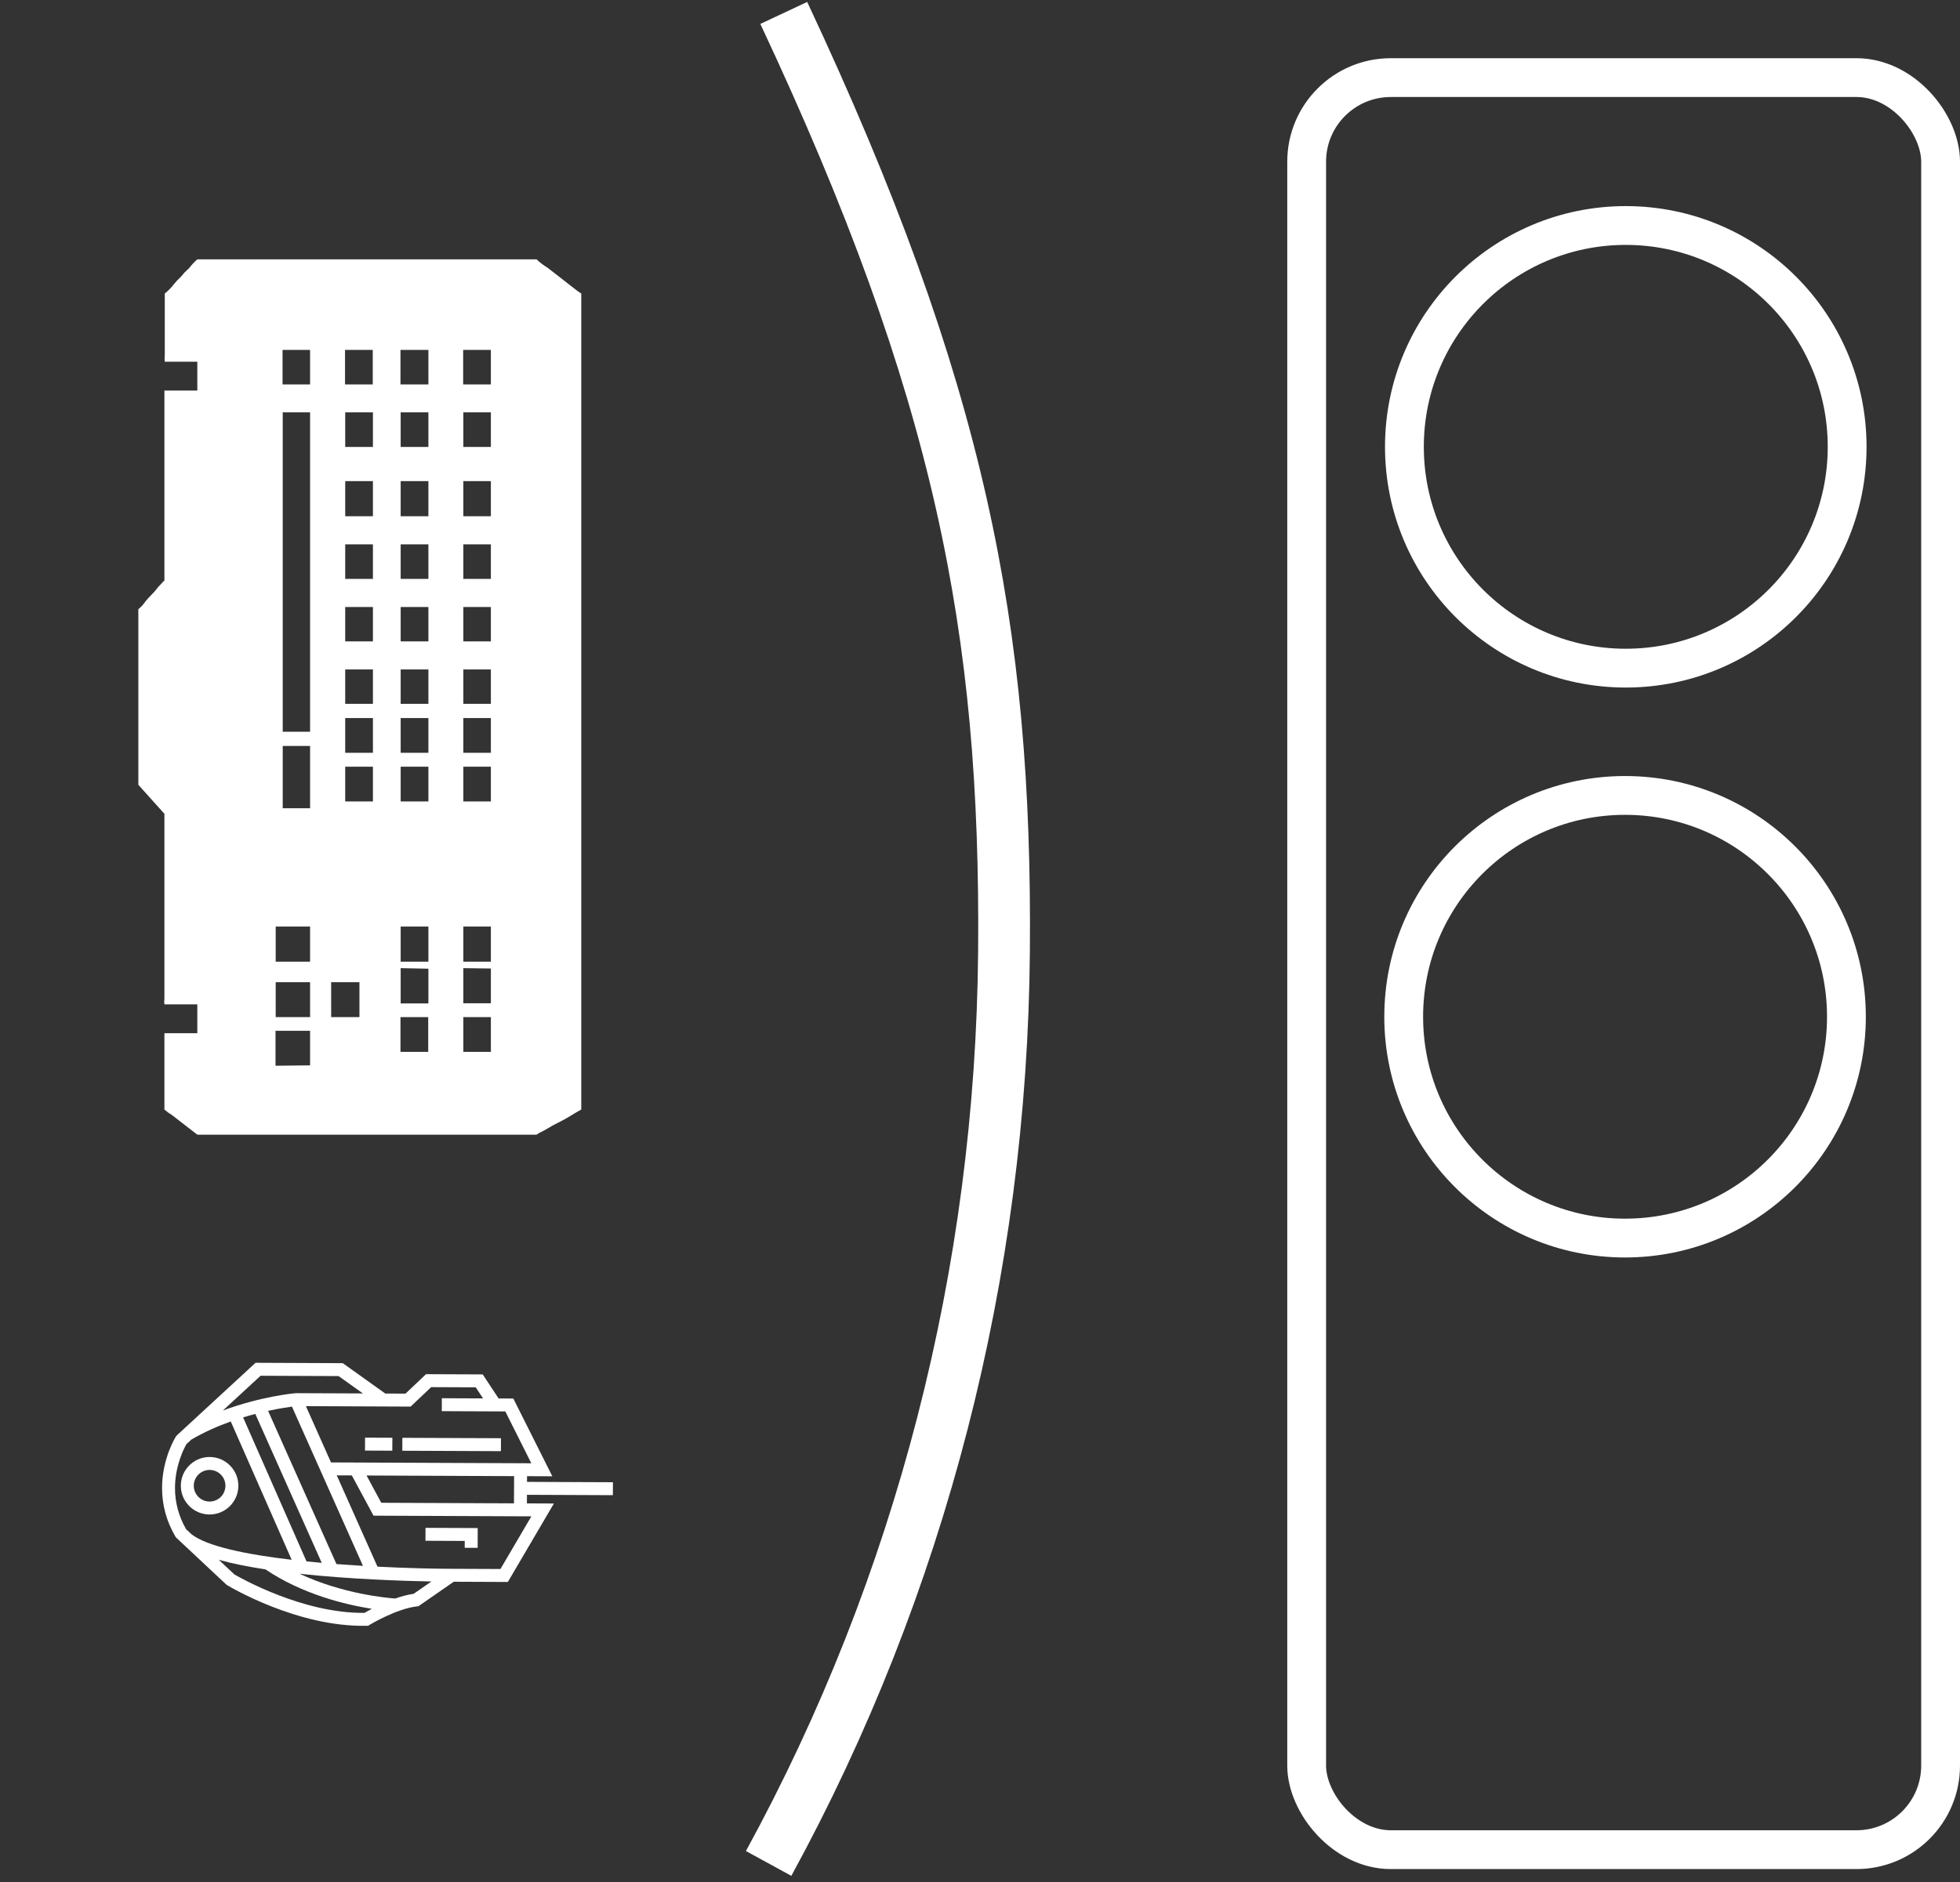 <svg width="303" height="291" viewBox="0 0 303 291" fill="none" xmlns="http://www.w3.org/2000/svg">
<rect x="0" y="0" width="303" height="291" fill="#333333" stroke="none"/>
<path d="M121.164 2C148.48 60.233 155.616 97.384 155.211 147.077C154.806 196.77 142.344 245.081 118.824 288.132" stroke="white" stroke-width="8"/>
<rect x="202" y="12" width="98" height="274" rx="13" stroke="white" stroke-width="6"/>
<circle cx="251.332" cy="69.089" r="34.221" stroke="white" stroke-width="6"/>
<circle cx="251.221" cy="157.214" r="34.221" stroke="white" stroke-width="6"/>
<path fill-rule="evenodd" clip-rule="evenodd" d="M84.774 174.418C85.689 173.846 86.66 173.446 87.632 172.874C88.604 172.303 89.061 171.988 89.861 171.56V45.386L89.375 45.072L88.118 44.1C87.003 43.243 85.803 42.271 84.631 41.385C84.024 41.019 83.459 40.588 82.945 40.099H30.504C30.052 40.496 29.64 40.936 29.275 41.414L28.475 42.185C28.17 42.59 27.825 42.964 27.446 43.3L26.989 43.814C26.551 44.399 26.042 44.927 25.474 45.386V54.931C25.43 55.263 25.43 55.6 25.474 55.932H30.504V60.39H25.417V89.768L25.245 89.911C24.902 90.34 24.474 90.683 24.159 91.14C23.845 91.597 22.988 92.341 22.502 92.969C22.192 93.431 21.817 93.845 21.387 94.198V121.348L25.417 125.834V154.413C25.373 154.706 25.373 155.005 25.417 155.299H30.504V159.757H25.417V171.56C25.78 171.882 26.172 172.169 26.588 172.417L30.504 175.446H82.945L83.345 175.189C83.802 174.961 84.317 174.703 84.774 174.418ZM43.678 59.447V54.102H47.937V59.447H43.678ZM53.338 59.447V54.102H57.625V59.447H53.338ZM61.911 59.447V54.102H66.227V59.447H61.911ZM71.6 59.447V54.102H75.886V59.447H71.6ZM75.886 118.547V123.92H71.628V118.547H75.886ZM66.227 118.547V123.92H61.94V118.547H66.227ZM57.653 118.547V123.92H53.367V118.547H57.653ZM75.886 111.031V116.403H71.628V111.031H75.886ZM66.227 111.031V116.403H61.94V111.031H66.227ZM57.653 111.031V116.403H53.367V111.031H57.653ZM75.886 103.515V108.83H71.628V103.515H75.886ZM66.227 103.515V108.83H61.94V103.515H66.227ZM57.653 103.515V108.83H53.367V103.515H57.653ZM75.886 93.855V99.171H71.628V93.855H75.886ZM66.227 93.855V99.171H61.94V93.855H66.227ZM57.653 93.855V99.171H53.367V93.855H57.653ZM75.886 84.167V89.511H71.628V84.167H75.886ZM66.227 84.167V89.511H61.94V84.167H66.227ZM57.653 84.167V89.511H53.367V84.167H57.653ZM75.886 74.393V79.823H71.628V74.393H75.886ZM66.227 74.393V79.823H61.94V74.393H66.227ZM57.653 74.393V79.823H53.367V74.393H57.653ZM75.886 63.762V69.106H71.628V63.762H75.886ZM66.227 63.762V69.106H61.94V63.762H66.227ZM57.653 63.762V69.106H53.367V63.762H57.653ZM43.707 113.146V63.762H47.937V113.146H43.707ZM43.707 124.977V115.346H47.937V124.977H43.707ZM75.886 157.271V162.643H71.628V157.271H75.886ZM75.886 149.754V155.127H71.628V149.697L75.886 149.754ZM42.621 148.697V143.267H47.937V148.697H42.621ZM61.94 148.697V143.267H66.227V148.697H61.94ZM71.628 148.697V143.267H75.886V148.697H71.628ZM66.227 149.783V155.156H61.94V149.697L66.227 149.783ZM42.621 157.271V151.869H47.937V157.271H42.621ZM51.194 157.271V151.869H55.567V157.271H51.194ZM66.198 157.271V162.643H61.911V157.271H66.198ZM42.592 164.787V159.385H47.937V164.73L42.592 164.787Z" fill="white"/>
<path d="M56.644 251.383L56.912 251.377L57.141 251.237C57.182 251.213 61.259 248.757 64.441 248.388L64.69 248.359L70.147 244.574L78.509 244.609L85.628 232.477L81.458 232.459L81.463 231.132L94.746 231.189L94.755 229.189L81.472 229.132L81.476 228.251L85.384 228.268L79.356 216.246L77.08 216.236L74.624 212.517L65.86 212.48L62.688 215.487L59.563 215.474L52.99 210.777L39.508 210.719L27.36 221.922L27.194 222.121C27.108 222.257 25.073 225.521 25.053 230.029L25.053 230.029C25.042 232.691 25.735 235.232 27.113 237.582L27.187 237.707L34.953 244.98L35.12 245.106C35.561 245.373 46.039 251.615 56.645 251.383L56.644 251.383ZM61.109 247.168C59.907 247.085 53.041 246.492 46.307 243.339C54.128 244.185 62.328 244.451 66.695 244.535L63.956 246.435C63.019 246.568 62.043 246.84 61.109 247.168L61.109 247.168ZM56.111 242.12C54.763 242.04 53.39 241.946 52.011 241.841L41.445 218.152C43.081 217.794 44.385 217.595 45.133 217.496L56.111 242.12ZM39.467 218.628L49.737 241.653C48.949 241.583 48.165 241.507 47.385 241.428L37.582 219.163C38.231 218.963 38.862 218.785 39.467 218.627L39.467 218.628ZM82.144 234.463L77.366 242.605L69.837 242.573C67.09 242.569 62.957 242.477 58.355 242.243L52.062 228.126L54.391 228.136L57.745 234.358L82.145 234.463L82.144 234.463ZM79.457 232.452L58.94 232.364L56.667 228.147L79.475 228.245L79.457 232.452ZM66.653 214.484L73.544 214.513L74.676 216.226L68.305 216.199L68.296 218.199L78.118 218.241L82.136 226.256L51.169 226.124L47.29 217.423L63.481 217.492L66.653 214.484ZM52.344 212.775L56.102 215.459L45.751 215.416C45.719 215.416 45.688 215.424 45.657 215.428L45.656 215.42C45.373 215.446 40.269 215.932 34.453 218.102L40.284 212.724L52.344 212.775L52.344 212.775ZM27.053 230.04C27.053 230.039 27.053 230.039 27.053 230.04C27.068 226.538 28.508 223.841 28.823 223.294L29.588 222.589C31.58 221.421 33.675 220.507 35.675 219.795L45.089 241.179C38.099 240.359 31.927 239.098 29.568 237.199L28.766 236.447C27.619 234.446 27.043 232.292 27.052 230.039L27.053 230.04ZM36.238 243.446L33.822 241.183C35.928 241.772 38.393 242.258 41.028 242.661C46.795 246.539 53.44 248.124 57.485 248.761C56.974 249.028 56.577 249.251 56.34 249.388C46.894 249.493 37.25 244.035 36.239 243.446L36.238 243.446Z" fill="white"/>
<path d="M77.446 222.383L77.437 224.383L62.193 224.318L62.201 222.318L77.446 222.383Z" fill="white"/>
<path d="M60.656 222.311L60.647 224.311L56.424 224.293L56.433 222.293L60.656 222.311Z" fill="white"/>
<path d="M36.848 229.75C36.858 227.298 34.873 225.295 32.421 225.285C29.97 225.274 27.966 227.26 27.956 229.711C27.945 232.163 29.931 234.166 32.383 234.176C34.835 234.187 36.838 232.201 36.848 229.75ZM29.957 229.72C29.963 228.371 31.065 227.279 32.414 227.285C33.763 227.29 34.855 228.393 34.849 229.741C34.843 231.089 33.742 232.182 32.393 232.176C31.044 232.171 29.951 231.069 29.957 229.72Z" fill="white"/>
<path d="M71.845 238.265L71.84 239.325L73.84 239.334L73.853 236.274L65.781 236.239L65.772 238.239L71.845 238.265Z" fill="white"/>
</svg>
